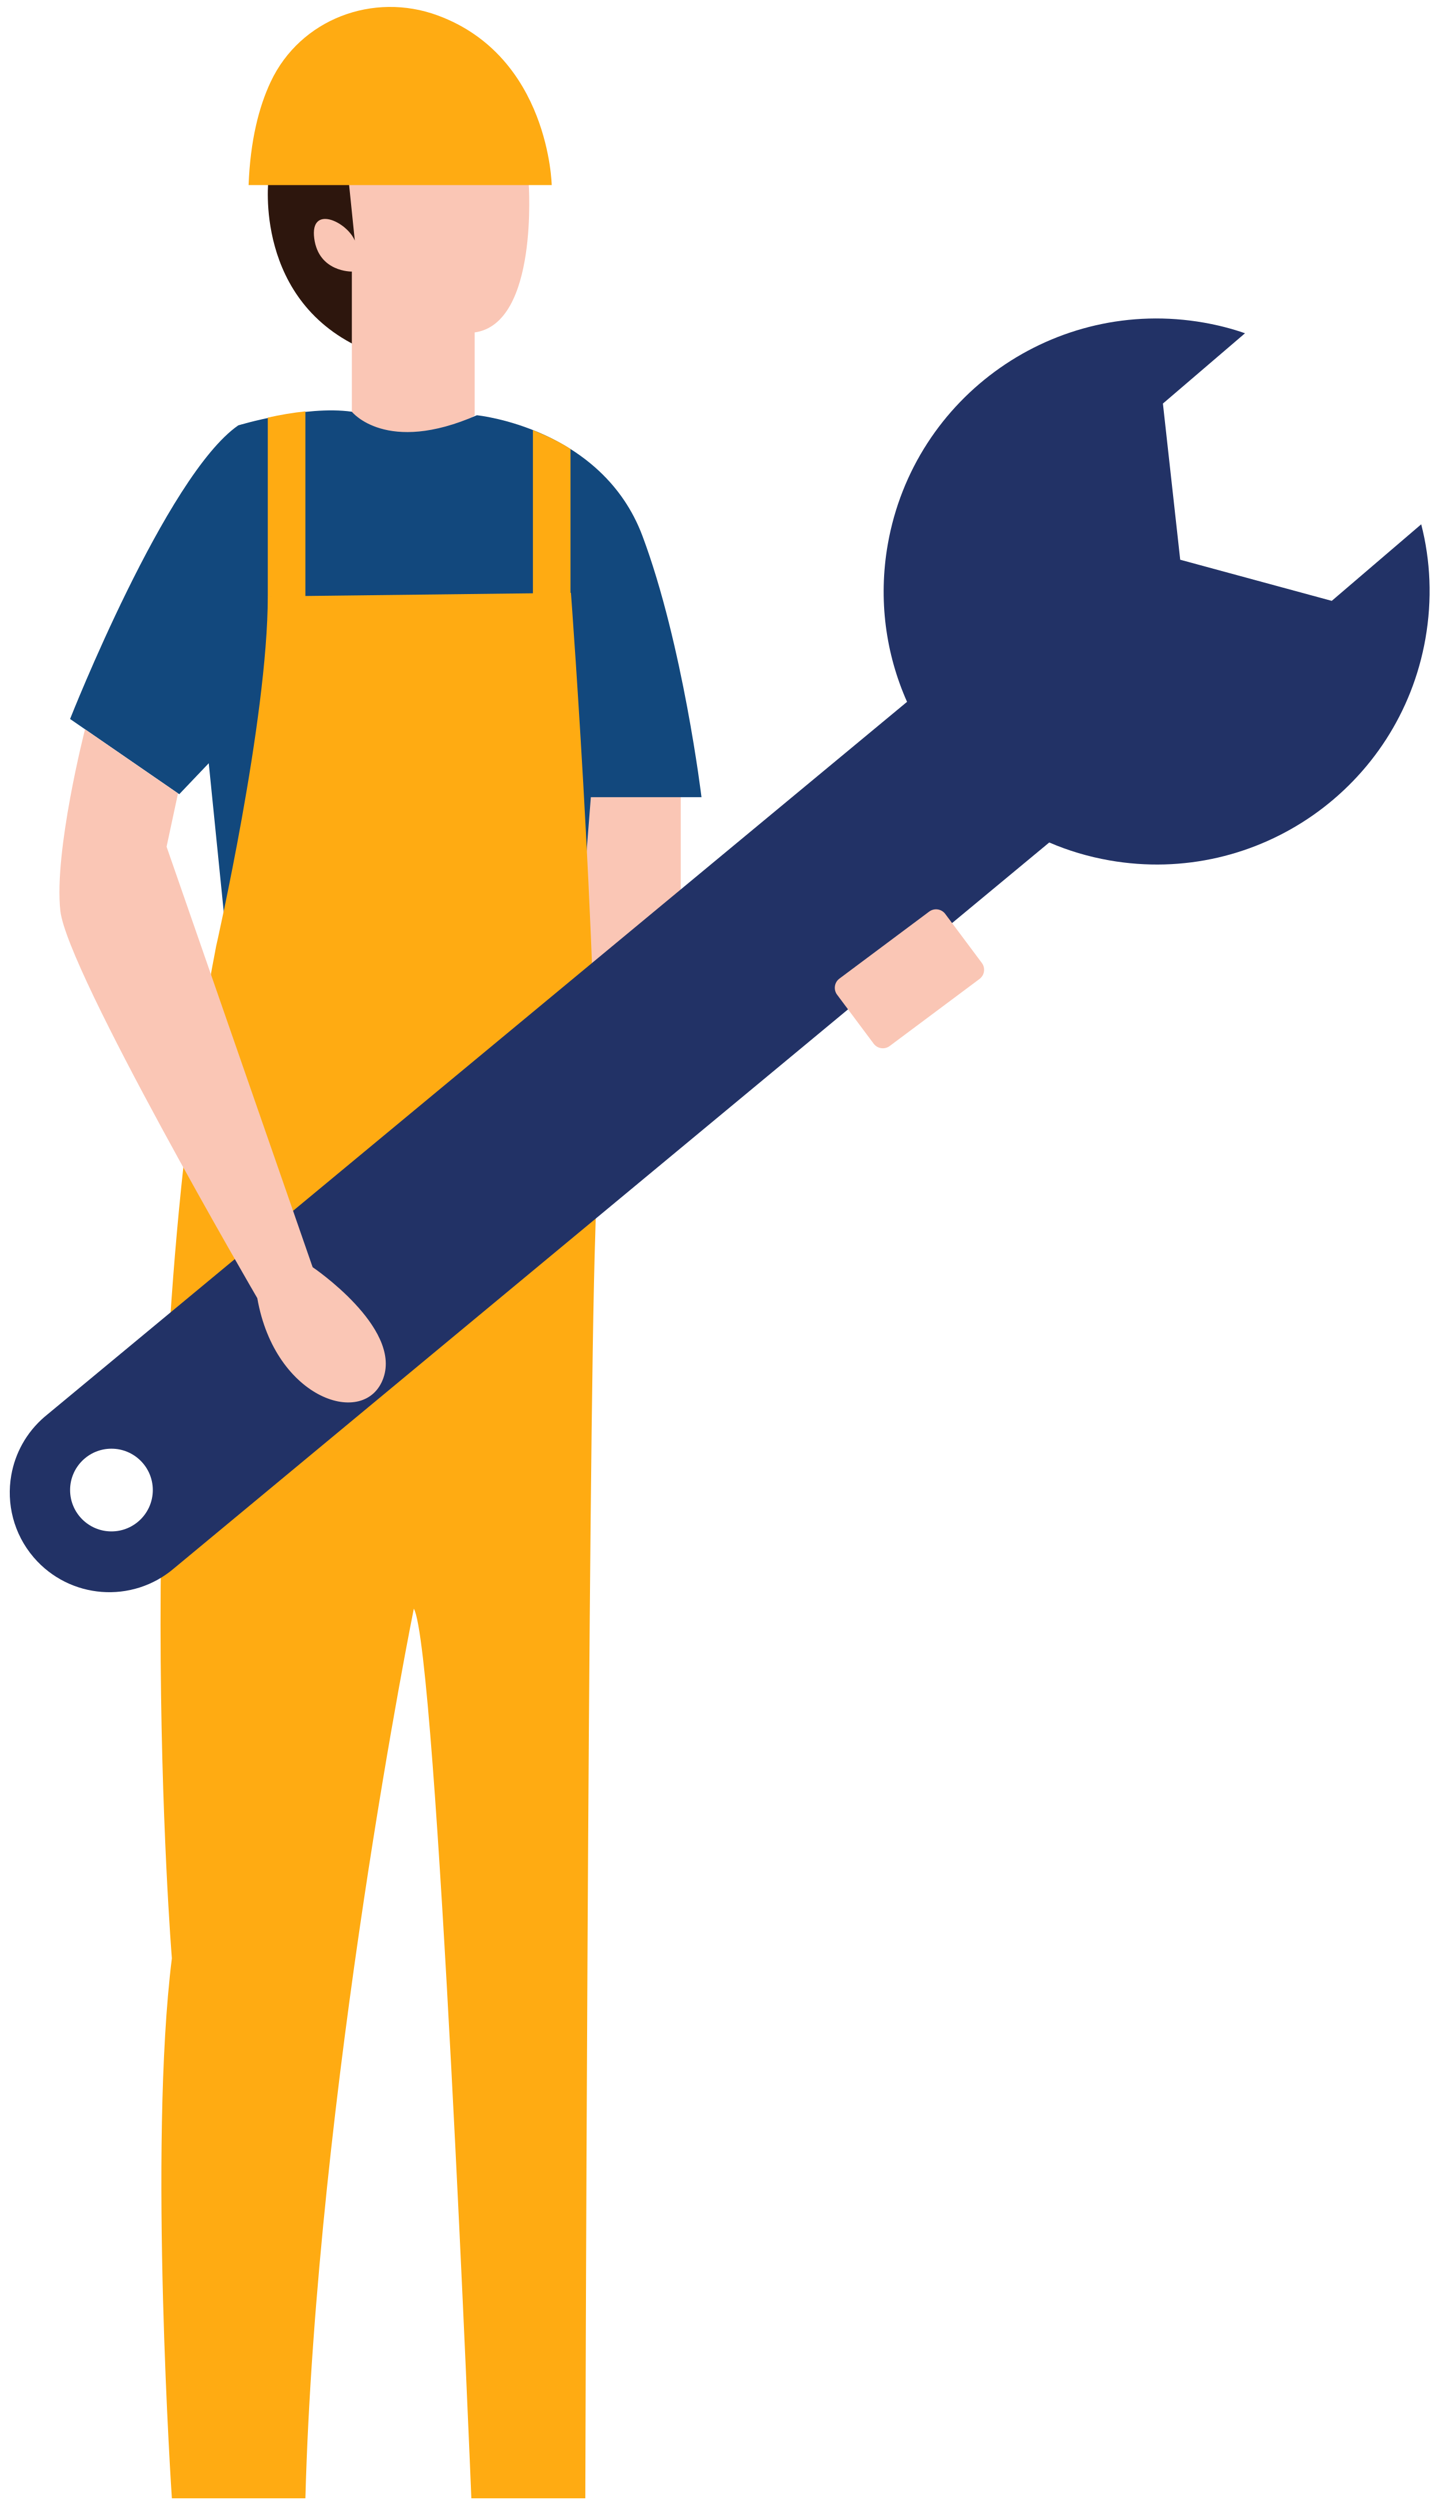<svg width="137" height="238" viewBox="0 0 137 238" fill="none" xmlns="http://www.w3.org/2000/svg">
<path d="M25.563 17.039C25.563 17.039 24.088 28.767 34.833 33.332L36.308 13.739L25.563 17.039Z" fill="#2D160D"/>
<path d="M64.811 74.159H55.698V97.966H64.811V74.159Z" fill="#FAC6B5"/>
<path d="M50.332 17.425C50.332 17.425 51.301 30.804 45.191 31.646V39.547C45.191 39.547 38.66 44.182 33.498 39.547V25.853C33.498 25.853 30.338 25.923 29.917 22.692C29.495 19.462 33.007 21.077 33.779 22.903L33.218 17.425H50.332Z" fill="#FAC6B5"/>
<path d="M33.498 39.196C33.498 39.196 36.764 43.322 45.402 39.53C45.402 39.53 57.306 40.706 61.168 51.029C65.031 61.353 66.786 75.89 66.786 75.89H56.252L54.315 100.47H22.679L19.874 72.659L17.065 75.609L6.672 68.446C6.672 68.446 15.801 45.271 22.683 40.495C22.683 40.495 29.048 38.563 33.498 39.196Z" fill="#12487D"/>
<path d="M29.074 56.814H25.494V39.756C26.687 39.488 27.881 39.29 29.074 39.16V56.814Z" fill="#FFAB12"/>
<path d="M54.315 56.612H50.736V40.939C52.128 41.522 53.373 42.12 54.315 42.748V56.612Z" fill="#FFAB12"/>
<path d="M25.494 56.779L54.356 56.437C54.356 56.437 57.376 96.677 56.674 117.465C55.971 138.252 55.725 237.835 55.725 237.835H44.875C44.875 237.835 41.61 156.933 39.398 153.14C39.398 153.14 30.128 199.069 29.074 237.835H16.363C16.363 237.835 14.116 204.407 16.363 186.428C16.363 186.428 12.082 133.898 20.578 90.076C20.578 90.076 25.494 68.499 25.494 56.779Z" fill="#FFAB12"/>
<path d="M135.307 49.912L126.789 57.202L112.362 53.286L110.715 38.419L118.532 31.726C117.277 31.286 115.965 30.951 114.62 30.715C100.476 28.228 87.009 37.67 84.522 51.813C83.599 57.082 84.33 62.266 86.355 66.815L4.24 134.881C2.506 136.371 1.441 138.345 1.074 140.436C0.601 143.13 1.284 146.01 3.204 148.257C6.615 152.238 12.599 152.703 16.58 149.293L99.894 80.202C101.694 80.98 103.607 81.554 105.621 81.907C119.753 84.39 133.224 74.941 135.707 60.808C136.365 57.06 136.194 53.362 135.307 49.912ZM10.61 145.788C8.436 145.788 6.673 144.025 6.673 141.85C6.673 139.676 8.436 137.913 10.61 137.913C12.784 137.913 14.548 139.676 14.548 141.85C14.548 144.025 12.785 145.788 10.61 145.788Z" fill="#223266"/>
<path d="M83.175 99.356L79.694 94.693C79.333 94.209 79.432 93.524 79.916 93.163L88.463 86.782C88.946 86.421 89.631 86.521 89.992 87.004L93.474 91.668C93.835 92.152 93.736 92.837 93.252 93.198L84.705 99.578C84.222 99.939 83.537 99.84 83.175 99.356Z" fill="#FAC6B5"/>
<path d="M16.947 75.528L15.859 80.604L29.764 120.634C29.764 120.634 38.191 126.323 36.506 131.168C34.821 136.014 26.183 133.275 24.497 123.584C24.497 123.584 6.396 92.532 5.746 86.714C5.115 81.057 8.095 69.427 8.095 69.427L16.947 75.528Z" fill="#FAC6B5"/>
<path d="M23.666 17.619H52.526C52.526 17.619 52.3 5.4 41.687 1.475C35.516 -0.808 28.572 1.833 25.772 7.788C24.637 10.199 23.831 13.392 23.666 17.619Z" fill="#FFAB12"/>
</svg>

